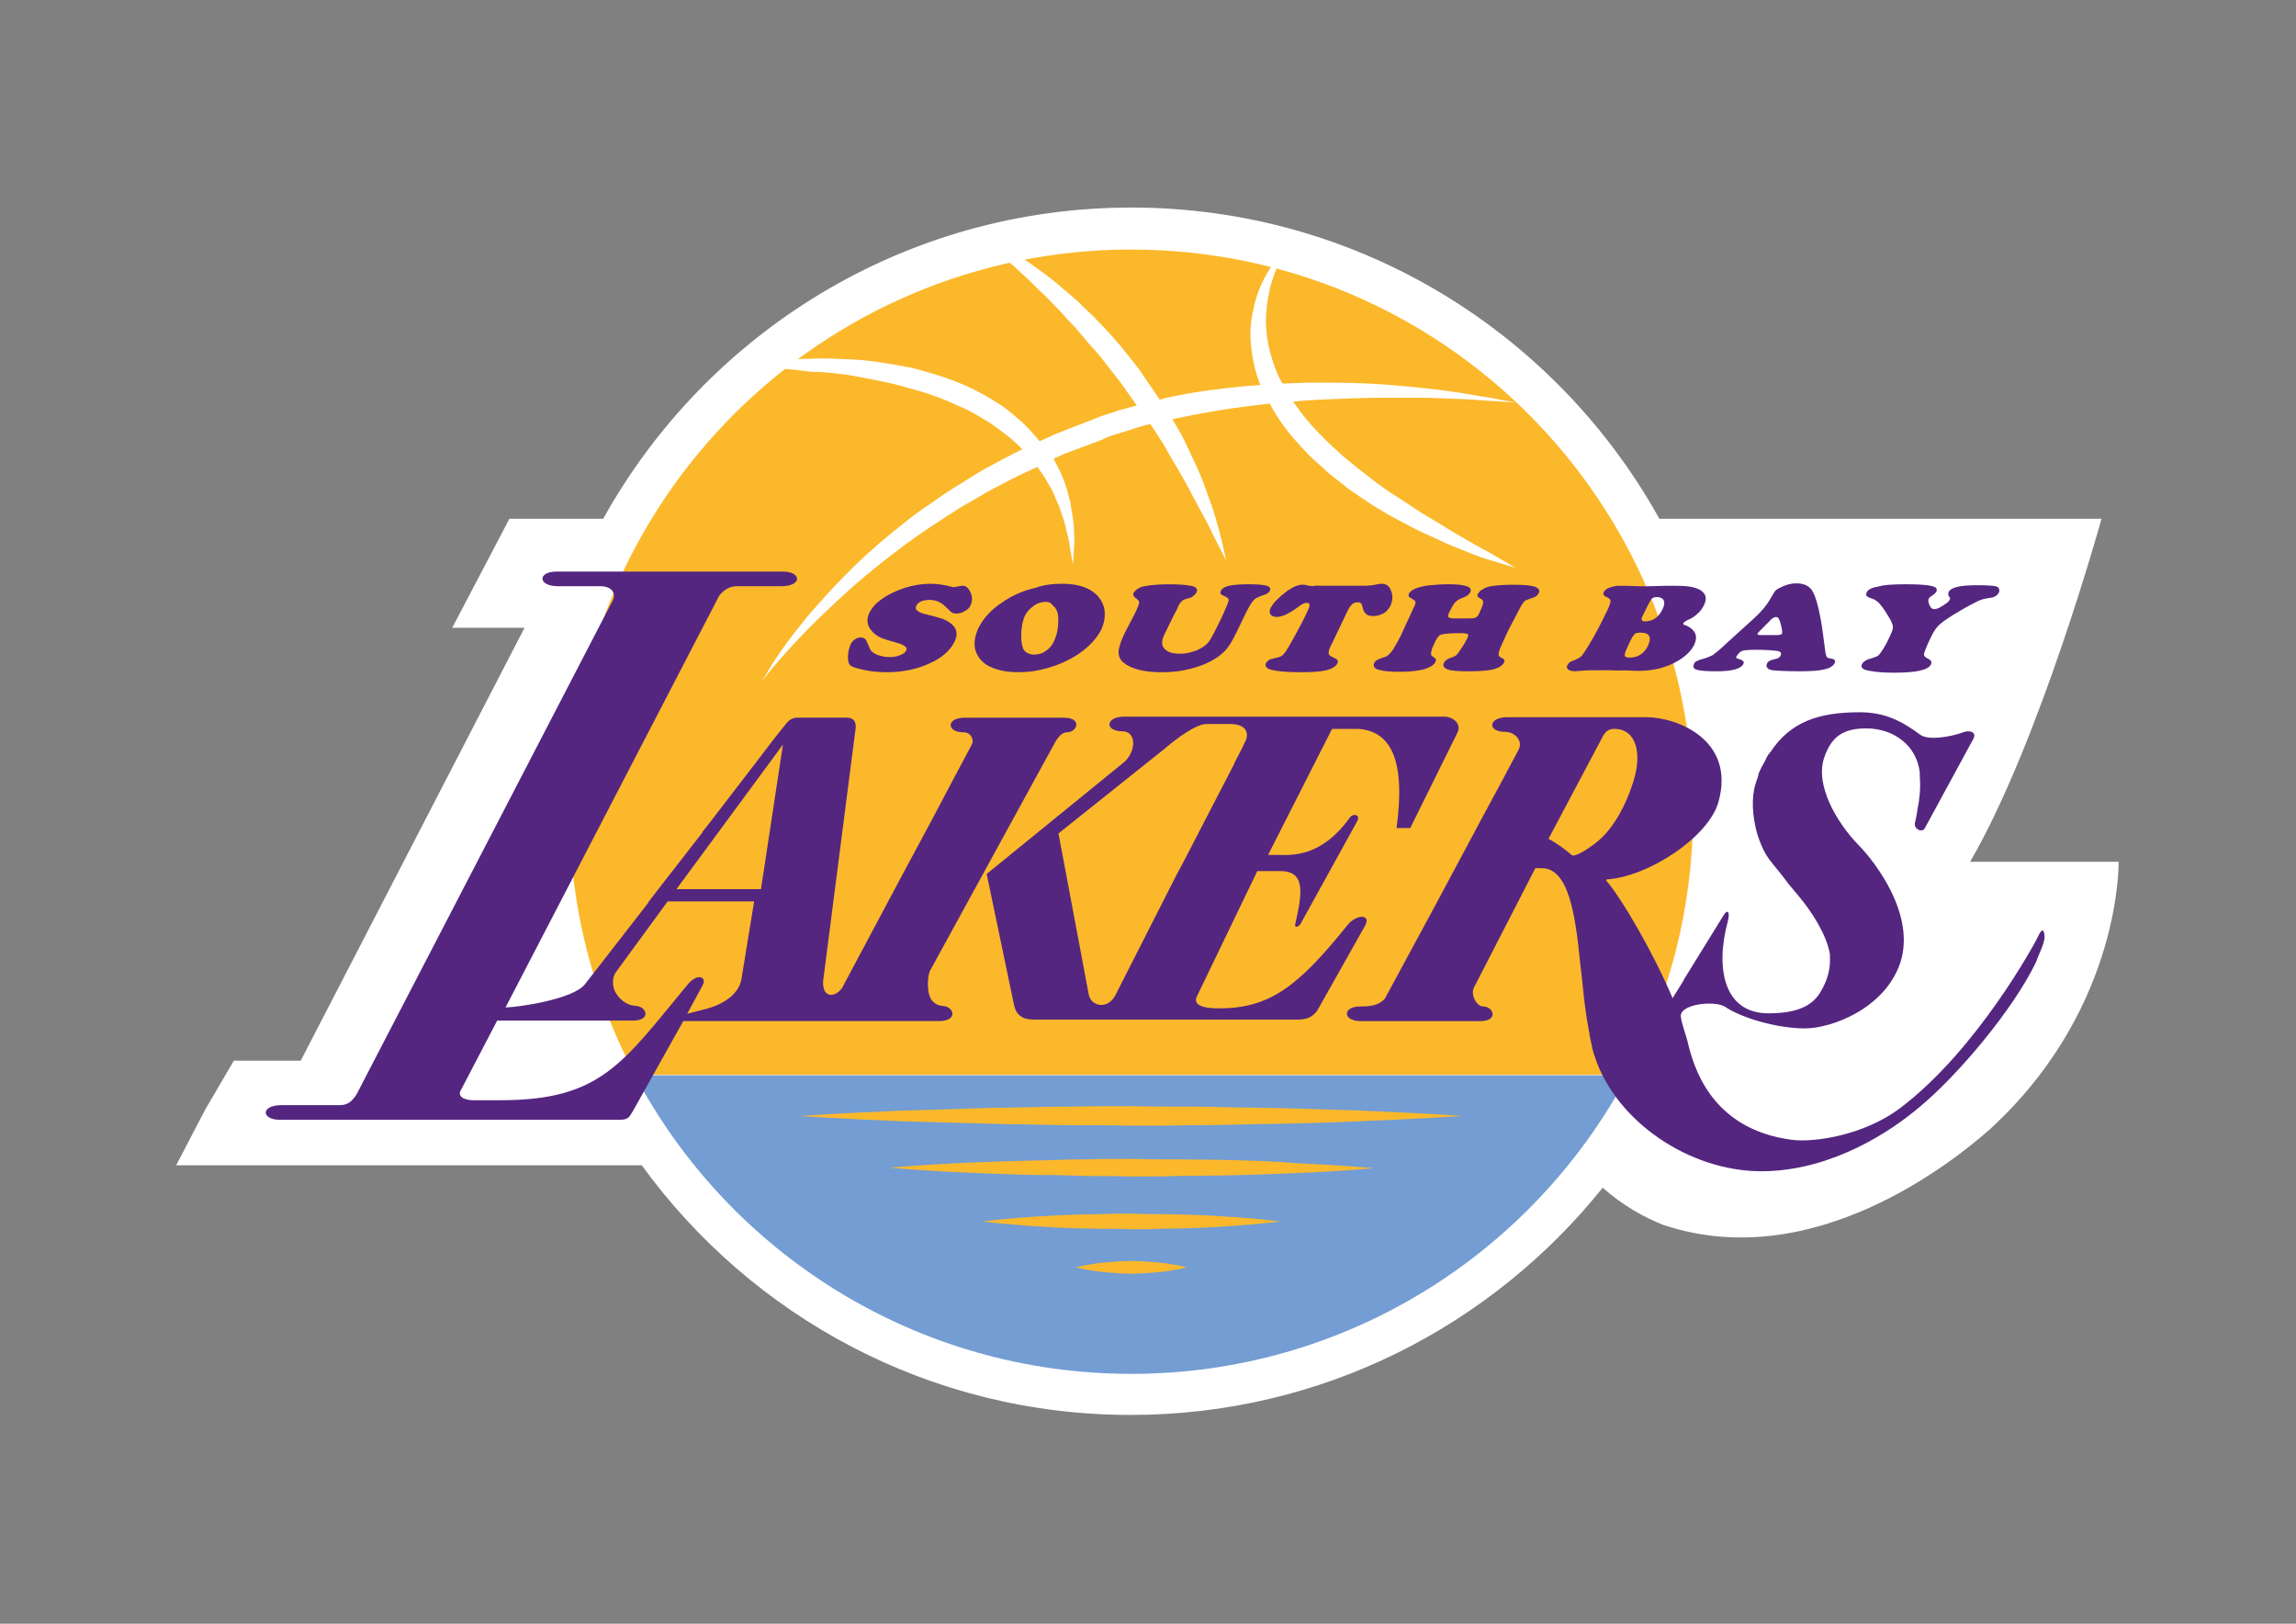 <?xml version="1.0" encoding="utf-8"?>
<!-- Generator: Adobe Illustrator 27.5.0, SVG Export Plug-In . SVG Version: 6.00 Build 0)  -->
<svg version="1.1" id="katman_1" xmlns="http://www.w3.org/2000/svg" xmlns:xlink="http://www.w3.org/1999/xlink" x="0px" y="0px"
	 viewBox="0 0 841.89 595.28" style="enable-background:new 0 0 841.89 595.28;" xml:space="preserve">
<rect x="0" y="0" width="841.89" height="595.28" fill="#808080" stroke="none"/>
<style type="text/css">
	.st0{fill:#FFFFFF;}
	.st1{fill:#739DD3;}
	.st2{fill:#FBB82B;}
	.st3{fill:#542680;}
</style>
<g>
	<path class="st0" d="M776.85,315.95h-54.46c25.62-44.07,48.19-125.75,48.19-125.75h-0.9H608.46
		c-37.8-68.07-110.35-114.11-193.64-114.11S258.97,122.13,221.17,190.2h-34.39l-20.96,39.95h26.51l-81.69,158l-0.36,0.72H85.74
		l-10.39,17.73l-10.75,20.6h26.33h144.38c40.31,55.53,105.51,91.54,179.31,91.54c70.04,0,132.38-32.6,173.04-83.3
		c7.34,6.45,14.87,10.75,22.57,13.79l0,0h0.18c54.46,17.91,105.69-23.29,119.12-35.11c2.15-1.97,3.4-3.22,3.4-3.22l0,0
		C777.92,367.36,776.85,315.95,776.85,315.95z"/>
	<path class="st0" d="M430.4,173.54c-0.54-0.9-0.9-1.79-1.43-2.51C429.5,172.11,430.04,172.82,430.4,173.54"/>
	<g>
		<g>
			<path class="st1" d="M232.81,394.23c34.57,65.21,103.18,109.45,182,109.45s147.43-44.43,182-109.45L232.81,394.23L232.81,394.23z
				"/>
			<g>
				<g>
					<path class="st2" d="M620.82,297.5c0-113.75-92.25-206.01-206.01-206.01S208.81,183.75,208.81,297.5
						c0,34.93,8.78,67.71,24,96.55h364C612.22,365.39,620.82,332.43,620.82,297.5"/>
					<path class="st0" d="M310.38,137.35c4.3,0.72,8.6,1.61,13.26,2.51s9.14,2.33,13.79,3.58c4.66,1.43,9.14,3.05,13.61,5.19
						c4.48,1.79,8.6,4.3,12.54,6.81c3.76,2.69,7.52,5.37,10.57,8.6c0.18,0.18,0.54,0.54,0.72,0.72c-0.36,0.18-0.54,0.36-0.9,0.36
						c-4.3,2.15-8.6,4.48-12.9,6.81c-4.12,2.33-8.06,5.02-12,7.34c-3.94,2.51-7.52,5.19-11.29,7.7c-3.58,2.51-6.99,5.37-10.39,8.06
						c-6.63,5.37-12.54,10.75-17.73,16.12c-5.19,5.19-9.67,10.39-13.61,14.87c-3.76,4.66-6.99,8.78-9.49,12.36
						c-2.51,3.58-4.3,6.45-5.37,8.42c-1.25,1.97-1.79,3.05-1.79,3.05s0.72-1.07,2.15-2.87c1.43-1.79,3.58-4.3,6.45-7.52
						c2.87-3.22,6.45-6.99,10.57-11.11c4.12-4.12,9.14-8.78,14.51-13.61c5.55-4.84,11.64-9.67,18.27-14.69
						c6.63-4.84,13.97-9.67,21.68-14.51c3.94-2.15,7.88-4.66,12-6.81s8.24-4.3,12.54-6.27c0.9-0.36,1.97-0.9,2.87-1.25
						c0.54,0.72,1.07,1.61,1.61,2.33c1.25,1.61,1.97,3.4,3.05,5.02c1.07,1.61,1.61,3.4,2.33,5.02c0.36,0.9,0.72,1.61,1.07,2.33
						c0.18,0.9,0.54,1.61,0.72,2.33c0.54,1.61,1.07,3.05,1.43,4.48c0.54,2.87,1.43,5.37,1.61,7.52c0.72,4.12,1.07,6.63,1.07,6.63
						s0.36-2.51,0.54-6.81c0.18-2.15,0-4.84-0.18-7.88c-0.18-1.43-0.36-3.05-0.72-4.84c-0.18-0.9-0.36-1.79-0.36-2.69
						c-0.18-0.9-0.54-1.79-0.72-2.69c-0.9-3.76-2.33-7.7-4.48-11.64c-0.36-0.72-0.72-1.43-1.07-2.15c1.25-0.54,2.69-1.25,3.94-1.79
						c4.48-1.61,8.96-3.4,13.44-5.02l1.61-0.72l0.72-0.36l0.9-0.36l3.4-1.07c2.33-0.72,4.66-1.43,6.81-2.15
						c1.61-0.54,3.05-0.9,4.66-1.25c1.61,2.33,3.05,4.84,4.66,7.17c2.15,3.94,4.48,7.7,6.45,11.11c1.07,1.79,1.97,3.58,2.87,5.19
						c0.9,1.79,1.79,3.4,2.69,5.02c1.61,3.22,3.4,6.09,4.66,8.78c1.25,2.69,2.51,5.02,3.4,6.81c1.97,3.76,3.05,5.91,3.05,5.91
						s-0.54-2.33-1.43-6.45c-0.54-1.97-1.07-4.48-1.97-7.34c-0.72-2.87-1.79-6.09-3.05-9.49c-1.25-3.4-2.51-7.17-4.3-10.93
						c-1.79-3.76-3.58-7.88-5.73-12c-1.07-1.79-2.15-3.76-3.22-5.55c0.36,0,0.72-0.18,0.9-0.18c9.32-1.97,18.45-3.58,27.41-4.66
						c2.51-0.36,5.02-0.54,7.34-0.9c1.25,2.33,2.69,4.66,4.3,6.99c3.05,4.48,6.81,8.42,10.57,12.36c1.97,1.97,4.12,3.58,6.09,5.55
						c1.97,1.79,4.3,3.4,6.27,5.02c1.97,1.79,4.3,3.05,6.45,4.66c2.15,1.43,4.3,2.87,6.45,4.12c4.3,2.69,8.6,4.84,12.72,6.99
						c4.12,2.15,8.24,3.76,11.82,5.55c3.76,1.61,7.17,2.87,10.21,4.12c3.05,1.25,5.73,1.97,8.06,2.69c4.48,1.43,7.17,2.15,7.17,2.15
						s-2.33-1.43-6.45-3.76c-1.97-1.25-4.48-2.51-7.34-4.12c-2.87-1.61-5.91-3.4-9.32-5.37c-3.4-2.15-6.99-4.3-10.93-6.63
						c-3.76-2.51-7.7-5.02-11.82-7.7c-4.12-2.69-8.06-5.91-12-8.96c-1.97-1.61-3.94-3.22-5.91-4.84c-1.79-1.79-3.76-3.4-5.55-5.19
						c-3.58-3.58-6.99-7.17-9.85-11.11c-0.72-1.07-1.61-2.15-2.33-3.22c3.22-0.36,6.45-0.54,9.67-0.72
						c8.24-0.36,16.12-0.72,23.47-0.72c3.58,0,7.17,0,10.39,0c3.4,0,6.45,0,9.49,0.18c5.91,0.18,11.11,0.36,15.41,0.72
						c7.17,0.54,11.64,0.72,13.08,0.9l0,0c-0.54-0.18-1.43-0.36-2.87-0.54c-2.33-0.36-5.55-1.25-9.85-1.79
						c-4.3-0.72-9.32-1.61-15.23-2.33s-12.72-1.43-20.06-1.97c-7.34-0.54-15.41-0.72-23.82-0.72c-4.48,0-8.96,0.18-13.61,0.36
						c-0.36-0.72-0.72-1.43-1.07-1.97c-1.97-4.12-3.22-8.24-4.12-12.36c-0.72-4.12-1.07-8.06-0.72-11.64
						c0.18-3.58,0.9-6.99,1.61-10.03c0.72-2.33,1.43-4.48,2.15-6.27c-0.72-0.18-1.25-0.36-1.97-0.54
						c-2.51,3.76-5.37,9.14-6.63,16.12c-0.9,3.94-1.25,8.42-0.72,13.08c0.54,4.66,1.43,9.49,3.4,14.15
						c-1.61,0.18-3.22,0.18-5.02,0.36c-9.14,0.9-18.81,1.97-28.3,4.12c-1.25,0.18-2.51,0.54-3.58,0.9
						c-2.51-3.76-5.19-7.52-7.7-11.29c-3.05-3.76-6.09-7.88-9.32-11.46c-3.22-3.58-6.63-7.17-10.03-10.39
						c-1.79-1.61-3.22-3.22-5.02-4.66c-1.79-1.43-3.4-2.87-5.02-4.3c-3.22-2.69-6.63-5.19-9.67-7.34c-1.25-0.9-2.33-1.61-3.58-2.33
						c-1.79,0.36-3.4,0.72-5.19,1.07c1.79,1.43,3.58,3.22,5.55,5.02c1.43,1.25,2.69,2.51,4.12,3.94c1.43,1.43,2.87,2.69,4.3,4.12
						c2.87,2.87,5.91,6.09,8.96,9.49c3.22,3.22,5.91,6.99,9.14,10.39c1.61,1.79,3.05,3.76,4.48,5.55c1.43,1.79,2.87,3.76,4.48,5.73
						c1.97,2.87,4.12,5.73,6.09,8.6c-0.72,0.18-1.43,0.36-2.15,0.54c-2.51,0.72-4.84,1.25-7.17,2.15l-3.4,1.07l-0.9,0.36
						c-0.54,0.18-0.72,0.18-0.9,0.36l-1.79,0.72c-4.66,1.79-9.32,3.58-13.79,5.37c-1.79,0.9-3.58,1.61-5.55,2.51
						c-0.72-0.9-1.43-1.61-2.15-2.51c-3.22-3.76-7.17-7.17-11.29-10.21c-4.3-2.87-8.96-5.55-13.79-7.7
						c-4.84-2.15-9.85-3.76-14.87-5.19c-2.51-0.72-5.02-1.43-7.52-1.79c-2.51-0.54-4.84-0.9-7.34-1.25
						c-4.84-0.9-9.49-1.25-13.97-1.43c-4.48-0.18-8.6-0.36-12.54-0.18c-2.15,0-4.12,0.18-5.91,0.18c-1.61,1.07-3.05,2.33-4.48,3.58
						c3.05,0.18,6.45,0.54,10.21,1.07C301.96,136.28,306.08,136.82,310.38,137.35"/>
				</g>
				<g>
					<path class="st2" d="M349.61,411.61c6.45,0.18,13.44,0.36,20.6,0.54c7.17,0,14.51,0.36,22.03,0.36c7.52,0,15.05,0,22.57,0.18
						c7.52,0,15.23,0,22.57-0.18c7.52,0,14.87-0.18,22.03-0.36c14.15-0.18,27.59-0.54,38.87-1.07c22.75-0.9,37.98-1.97,37.98-1.97
						s-15.23-1.07-37.98-1.97c-11.46-0.36-24.72-0.9-38.87-1.07c-7.17,0-14.51-0.36-22.03-0.36c-7.52,0-15.05,0-22.57-0.18
						c-7.52,0-15.23,0-22.57,0.18c-7.52,0-14.87,0.18-22.03,0.36c-7.17,0-13.97,0.36-20.6,0.54c-6.45,0.18-12.72,0.36-18.45,0.54
						c-22.75,0.9-37.98,1.97-37.98,1.97s15.23,1.07,37.98,1.97C336.89,411.25,343.16,411.43,349.61,411.61"/>
					<path class="st2" d="M447.42,425.22c-5.19,0-10.57-0.18-15.94-0.18c-5.37,0-10.93,0-16.48-0.18c-5.55,0-11.11,0-16.48,0.18
						c-5.37,0-10.75,0.18-15.94,0.36c-5.19,0-10.21,0.36-15.05,0.36c-4.84,0.18-9.32,0.36-13.44,0.54
						c-16.66,0.72-27.77,1.79-27.77,1.79s11.11,1.07,27.77,1.79c4.12,0.18,8.6,0.36,13.44,0.54c4.84,0.18,9.85,0.36,15.05,0.36
						c5.19,0,10.57,0.18,15.94,0.36c5.37,0,10.93,0,16.48,0.18c5.55,0,11.11,0,16.48-0.18c5.37,0,10.75-0.18,15.94-0.18
						c10.39-0.18,20.06-0.54,28.48-0.9c16.66-0.72,27.77-1.79,27.77-1.79s-11.11-1.07-27.77-1.79
						C467.48,425.76,457.81,425.4,447.42,425.22"/>
					<path class="st2" d="M434.88,445.29c-3.22,0-6.45-0.18-9.85-0.18c-3.4,0-6.81,0-10.21-0.18c-3.4,0-6.81,0-10.21,0.18
						c-3.4,0-6.63,0.18-9.85,0.18c-6.45,0.18-12.36,0.54-17.56,0.9c-10.21,0.72-17.02,1.61-17.02,1.61s6.81,0.9,17.02,1.61
						c5.19,0.36,11.11,0.72,17.56,0.9c3.22,0,6.45,0.18,9.85,0.18c3.4,0,6.81,0,10.21,0.18c3.4,0,6.81,0,10.21-0.18
						c3.4,0,6.63-0.18,9.85-0.18c6.45-0.18,12.36-0.54,17.56-0.9c10.21-0.72,17.02-1.61,17.02-1.61s-6.81-0.9-17.02-1.61
						C447.24,445.82,441.33,445.47,434.88,445.29"/>
					<path class="st2" d="M422.34,462.66c-2.33-0.18-5.02-0.36-7.52-0.36s-5.02,0.18-7.52,0.36c-2.33,0.18-4.66,0.36-6.45,0.72
						c-3.76,0.54-6.45,1.25-6.45,1.25s2.51,0.72,6.45,1.25c1.97,0.36,4.12,0.54,6.45,0.72s5.02,0.36,7.52,0.36s5.02-0.18,7.52-0.36
						c2.33-0.18,4.66-0.36,6.45-0.72c3.76-0.54,6.45-1.25,6.45-1.25s-2.51-0.72-6.45-1.25
						C426.82,463.02,424.67,462.84,422.34,462.66"/>
				</g>
			</g>
		</g>
		<g>
			<g>
				<g>
					<path class="st3" d="M341.37,214.02c2.15,0,4.66,0.36,7.52,1.07c0.36,0.18,0.72,0.18,0.9,0.18s0.9-0.18,1.97-0.36
						c0.36,0,0.72-0.18,1.07-0.18c1.43,0,2.33,0.9,3.05,2.51c0.72,1.61,0.72,3.22,0,4.66c-0.36,0.9-1.07,1.61-2.15,2.15
						c-0.9,0.54-1.97,0.9-2.87,0.9c-0.9,0-1.43-0.18-1.79-0.36c-0.36-0.18-1.07-0.9-2.33-2.15c-1.61-1.61-3.58-2.51-5.91-2.51
						c-1.07,0-2.15,0.18-3.05,0.54c-0.9,0.36-1.43,0.9-1.79,1.61c-0.72,1.25,0.36,2.33,3.22,3.05c3.76,0.9,6.09,1.61,6.99,1.97
						c4.3,1.97,5.55,4.66,3.76,8.24c-1.61,3.22-4.66,5.91-9.14,7.88c-4.66,2.15-9.85,3.22-15.58,3.22c-2.51,0-5.19-0.18-7.88-0.72
						c-2.69-0.54-4.48-1.07-5.37-1.61c-0.72-0.54-1.07-1.61-1.07-3.22c0-1.61,0.36-3.22,1.07-4.84c0.36-0.72,0.9-1.25,1.43-1.61
						c0.72-0.54,1.43-0.72,2.33-0.72c0.72,0,1.43,0.36,1.79,0.9c0.18,0.36,0.72,1.43,1.43,3.22c0.36,0.9,1.25,1.61,2.51,2.15
						c1.43,0.54,2.87,0.9,4.66,0.9c1.43,0,2.87-0.18,3.94-0.72c1.07-0.36,1.79-0.9,2.15-1.61c0.36-0.54,0.18-1.07-0.36-1.61
						c-0.54-0.36-1.43-0.9-2.87-1.25c-2.51-0.72-4.48-1.25-5.73-1.79s-2.33-1.25-3.22-2.15c-2.15-2.15-2.51-4.48-1.25-7.17
						c0.72-1.25,1.61-2.69,3.22-3.94c1.43-1.25,3.22-2.33,5.02-3.22C331.88,215.1,336.53,214.02,341.37,214.02"/>
					<path class="st3" d="M389.38,214.02c5.19,0,9.14,1.07,12,3.4c1.97,1.61,3.05,3.58,3.58,5.91c0.36,2.51,0,4.84-1.07,7.34
						c-1.79,3.58-4.84,6.81-9.32,9.67c-3.76,2.33-8.06,4.12-12.9,5.19c-2.87,0.72-5.73,0.9-8.42,0.9c-3.58,0-6.63-0.54-9.32-1.61
						c-3.22-1.25-5.19-3.4-6.09-5.91c-0.9-2.51-0.54-5.37,0.9-8.6c1.79-3.58,4.66-6.81,8.78-9.49c3.58-2.51,7.7-4.3,12.36-5.37
						C382.75,214.38,386.15,214.02,389.38,214.02 M383.47,220.65c-1.61,0-3.4,0.54-4.84,1.79c-1.25,0.9-1.97,1.79-2.69,3.05
						c-0.9,1.79-1.25,3.76-1.43,5.91c-0.18,2.33,0,4.3,0.54,6.09c0.18,0.72,0.72,1.25,1.43,1.79c0.72,0.36,1.61,0.72,2.51,0.72
						c1.61,0,3.05-0.36,4.3-1.25c1.43-0.9,2.33-1.97,3.05-3.4c0.9-1.79,1.43-3.76,1.61-5.91c0.18-2.15,0.18-3.94-0.36-5.37
						c-0.36-0.9-0.9-1.61-1.61-2.15C385.26,220.83,384.36,220.65,383.47,220.65"/>
					<path class="st3" d="M456.2,226.03l-2.69,5.55c-1.61,3.4-3.05,5.73-4.48,7.17c-2.87,2.87-6.99,5.02-12.54,6.45
						c-3.4,0.9-6.81,1.25-10.57,1.25c-6.45,0-11.11-1.25-13.79-3.4c-1.43-1.07-1.97-2.51-1.97-3.94c0-1.43,0.72-3.76,1.97-6.45
						c0.54-1.07,1.43-2.87,2.87-5.55c0.9-1.79,1.61-3.05,1.79-3.58c0.54-1.25,0.9-2.15,0.9-2.69c0-0.54-0.36-0.9-1.07-1.43
						c-1.07-0.72-1.25-1.43-0.9-2.15c0.36-0.54,0.9-1.07,1.79-1.61c0.9-0.54,1.97-0.72,3.05-0.9c2.33-0.36,5.02-0.54,8.06-0.54
						c3.4,0,6.09,0.18,8.06,0.54c1.97,0.36,2.69,1.25,1.97,2.51c-0.36,0.72-0.9,1.07-1.61,1.61c-0.18,0.18-0.9,0.36-2.15,0.72
						c-0.72,0.18-1.43,0.54-1.79,1.07c-0.54,0.54-1.07,1.43-1.61,2.87c-0.72,1.25-2.15,4.12-4.3,8.6c-1.43,2.69-1.43,4.66,0,5.91
						c1.07,1.07,2.87,1.61,5.37,1.61c1.61,0,3.22-0.18,4.66-0.72c1.61-0.36,2.87-1.07,3.94-1.79c0.9-0.54,1.61-1.25,2.15-1.97
						c0.54-0.72,1.07-1.79,1.79-3.05l2.51-5.02c1.79-3.76,2.69-6.09,2.87-6.81c0.18-0.72-0.36-1.25-1.25-1.61s-1.43-0.72-1.61-0.9
						c-0.18-0.36-0.18-0.72,0-1.07c0.36-0.9,1.43-1.61,3.05-1.97c1.61-0.36,4.12-0.54,7.34-0.54c3.05,0,5.37,0.18,6.45,0.54
						c1.25,0.36,1.61,1.07,1.07,1.97c-0.18,0.36-0.54,0.72-0.9,0.9c-0.36,0.18-1.07,0.54-2.33,0.9c-1.25,0.54-2.15,0.9-2.51,1.43
						C458.88,220.83,457.81,222.62,456.2,226.03"/>
					<path class="st3" d="M484.14,214.74h15.94c1.79,0,3.4-0.18,5.02-0.54c0.72-0.18,1.25-0.18,1.61-0.18c1.61,0,2.87,0.9,3.4,2.69
						c0.72,1.79,0.54,3.76-0.36,5.55c-0.72,1.25-1.61,2.33-3.05,2.87c-1.07,0.54-2.15,0.72-3.22,0.72c-1.07,0-1.97-0.18-2.51-0.72
						c-0.54-0.36-1.07-1.25-1.25-2.15c-0.18-0.9-0.36-1.61-0.72-1.79c-0.18-0.36-0.72-0.36-1.25-0.36c-0.72,0-1.43,0.18-1.97,0.72
						c-0.54,0.54-1.07,1.25-1.61,2.33l-6.09,12.72c-0.72,1.25-0.9,2.33-0.9,2.87c0,0.54,0.54,1.07,1.43,1.43
						c0.9,0.36,1.43,0.72,1.79,1.07c0.18,0.36,0.18,0.72,0,1.25c-0.54,1.07-1.97,1.97-4.12,2.51c-2.15,0.54-5.37,0.72-9.49,0.72
						c-5.02,0-8.6-0.36-10.75-0.9c-1.79-0.54-2.33-1.43-1.79-2.51c0.36-0.54,0.9-1.07,1.79-1.43c0.18,0,1.07-0.18,2.33-0.54
						c0.9-0.18,1.61-0.54,1.97-0.9c0.54-0.54,1.25-1.43,1.97-2.69c0.72-1.25,1.79-3.05,3.22-5.73c1.43-2.69,2.69-5.02,3.58-6.99
						c0.72-1.43,1.07-2.33,1.07-2.87c0-0.54-0.36-0.9-0.9-0.9c-0.72,0-1.79,0.36-2.87,1.25c-2.15,1.61-3.76,2.51-4.84,3.05
						c-1.25,0.54-2.51,0.9-3.4,0.9c-1.07,0-1.79-0.36-2.33-0.9c-0.36-0.54-0.36-1.43,0-2.33c0.54-0.9,1.25-1.97,2.33-3.05
						c1.07-1.07,2.33-2.15,3.76-3.22c2.33-1.61,4.12-2.33,5.73-2.33c0.36,0,0.9,0,1.25,0.18c1.07,0.18,1.79,0.36,2.51,0.36
						C482.35,214.56,483.24,214.74,484.14,214.74"/>
					<path class="st3" d="M531.07,214.2c6.27,0,8.96,0.9,8.06,2.87c-0.18,0.54-0.72,0.9-1.07,1.25c-0.54,0.36-1.25,0.72-2.33,1.07
						c-0.9,0.36-1.61,0.9-2.15,1.43c-0.54,0.54-1.25,1.79-2.15,3.58c-0.54,1.07-0.54,1.79-0.18,1.97c0.18,0.18,0.72,0.18,1.25,0.36
						c0.54,0,1.97,0,4.3,0c2.15,0,3.4,0,3.94-0.18c0.54-0.18,1.07-0.54,1.43-1.25c0.9-1.97,1.61-3.4,1.61-4.12
						c0.18-0.72,0-1.25-0.72-1.61c-0.72-0.36-1.07-0.72-1.25-0.9c-0.18-0.18-0.18-0.54,0.18-1.07c0.36-0.54,0.9-1.25,1.79-1.61
						c0.9-0.54,1.79-0.9,2.87-1.07c2.33-0.36,5.02-0.54,8.24-0.54c3.76,0,6.27,0.18,7.88,0.72c1.43,0.54,1.97,1.25,1.43,2.33
						c-0.36,0.9-1.43,1.61-2.87,1.97c-0.9,0.36-1.61,0.54-1.97,0.72c-0.36,0.18-0.72,0.72-1.25,1.43c-0.18,0.36-1.25,2.15-2.69,5.02
						c-1.61,3.05-2.87,5.37-3.58,7.17c-1.43,3.05-2.33,5.02-2.33,5.91c0,0.54,0,0.72,0.18,0.9c0.18,0.18,0.54,0.54,1.43,0.9
						c0.54,0.36,0.72,0.72,0.36,1.43c-0.54,1.07-1.79,1.97-3.94,2.51c-2.15,0.54-5.19,0.72-9.32,0.72c-3.58,0-6.09-0.18-7.52-0.72
						c-1.25-0.54-1.79-1.25-1.25-2.33c0.36-0.9,1.43-1.61,2.69-1.97c0.72-0.18,1.25-0.54,1.61-0.72c0.36-0.18,0.72-0.72,1.25-1.43
						c0.9-1.25,1.97-2.87,2.87-4.66c0.54-0.9,0.54-1.61,0.36-1.79c-0.36-0.18-1.25-0.36-2.69-0.36c-3.58,0-5.91,0.18-7.17,0.54
						c-0.54,0.18-0.9,0.54-1.25,1.07c-0.54,0.72-0.9,1.61-1.43,2.69c-0.9,1.79-1.07,3.05-0.9,3.76c0.18,0.18,0.54,0.54,1.07,0.9
						c0.72,0.36,0.9,0.9,0.36,1.79c-0.54,1.07-1.97,1.79-4.12,2.51c-2.15,0.54-5.19,0.9-8.78,0.9c-3.22,0-5.91-0.18-7.7-0.72
						c-0.72-0.18-1.43-0.54-1.61-0.9c-0.36-0.36-0.36-0.9-0.18-1.43c0.18-0.54,0.54-0.9,1.07-1.25s1.25-0.54,2.69-1.07
						c0.72-0.18,1.25-0.54,1.61-0.9c0.36-0.36,0.9-0.9,1.43-1.61c1.07-1.79,2.51-4.12,3.76-6.99c0.18-0.54,0.54-1.25,0.9-1.97
						c1.61-3.58,2.69-5.73,2.87-6.27c0.72-1.25,0.9-2.15,0.9-2.51c-0.18-0.36-0.72-0.9-1.79-1.43c-0.72-0.36-0.9-0.72-0.72-1.43
						c0.72-1.61,3.22-2.69,7.52-3.22C526.24,214.38,528.57,214.2,531.07,214.2"/>
				</g>
				<g>
					<path class="st3" d="M590.55,245.73h-4.12c-2.87,0-5.02,0-6.27,0.18c-1.25,0-2.15,0.18-2.51,0.18c-1.25,0-2.15-0.18-2.69-0.72
						c-0.54-0.54-0.54-1.07-0.18-1.61c0.18-0.36,0.54-0.72,0.9-1.07c0.36-0.18,1.25-0.54,2.51-1.07c0.72-0.36,1.43-0.72,1.97-1.43
						c0.54-0.72,1.43-1.97,2.69-4.12c1.97-3.22,4.12-7.34,6.45-12.18c0.9-1.79,1.25-3.05,1.25-3.58c0-0.54-0.54-1.07-1.43-1.43
						c-1.07-0.36-1.43-1.07-1.07-1.79s1.07-1.25,1.97-1.61c1.07-0.36,2.15-0.72,3.4-0.72c0.72,0,1.61,0,2.69,0
						c1.79,0,3.58,0.18,5.73,0.18c1.43,0,4.48,0,8.96-0.18c1.43,0,2.69,0,3.76,0c2.69,0,4.84,0.18,6.27,0.54s2.69,0.9,3.4,1.61
						c1.43,1.25,1.61,2.87,0.54,5.02c-0.54,1.07-1.25,2.15-2.33,3.05c-1.07,1.07-2.33,1.79-3.58,2.33c-0.9,0.36-1.43,0.9-1.61,1.07
						c-0.18,0.36,0,0.72,0.9,0.9c1.43,0.54,2.51,1.43,3.22,2.51c0.72,1.25,0.72,2.69-0.18,4.66c-1.07,2.15-3.05,4.12-6.09,5.91
						c-3.94,2.33-8.78,3.58-14.15,3.58c-0.72,0-2.51,0-5.37-0.18C592.88,245.91,591.26,245.73,590.55,245.73 M598.25,234.09
						l-1.07,2.15c-0.9,1.97-1.43,3.22-1.43,3.94c0,0.72,0.72,0.9,1.79,0.9c3.05,0,5.19-1.43,6.63-4.12c1.61-3.4,0.72-5.02-2.69-5.02
						c-0.9,0-1.61,0.18-1.97,0.36C599.15,232.83,598.61,233.37,598.25,234.09 M604.7,221.01l-2.33,4.66
						c-0.36,0.72-0.54,1.25-0.36,1.61c0.18,0.36,0.54,0.54,1.07,0.54c1.43,0,2.69-0.36,3.76-1.07c1.07-0.72,1.97-1.79,2.69-3.22
						c0.72-1.43,0.9-2.51,0.54-3.4c-0.36-0.72-1.25-1.25-2.51-1.25c-0.72,0-1.25,0.18-1.61,0.36
						C605.41,219.76,605.06,220.29,604.7,221.01"/>
					<path class="st3" d="M668.11,229.97l1.25,9.32c0.18,0.9,0.36,1.43,0.54,1.61c0.18,0.36,0.72,0.36,1.43,0.54
						c1.43,0.18,1.79,0.72,1.43,1.61c-0.54,1.07-1.79,1.97-3.76,2.33c-1.97,0.54-5.02,0.72-9.14,0.72c-4.48,0-7.88-0.18-9.85-0.36
						c-0.9-0.18-1.61-0.36-1.97-0.9c-0.36-0.36-0.36-0.9-0.18-1.43s0.54-0.9,0.9-1.07c0.36-0.18,1.07-0.54,2.15-0.72
						c1.07-0.18,1.79-0.72,1.97-1.25c0.54-1.07,0-1.61-1.61-1.79c-1.61-0.18-4.12-0.36-7.34-0.36c-2.69,0-4.3,0.18-5.02,0.36
						c-0.36,0.18-0.9,0.36-1.25,0.9c-0.36,0.36-0.72,0.72-0.9,1.07c-0.18,0.36-0.18,0.54,0,0.72c0.18,0.18,0.54,0.18,1.43,0.54
						c1.07,0.36,1.43,0.9,1.07,1.61c-0.9,1.79-4.12,2.69-10.03,2.69c-3.22,0-5.55-0.18-6.99-0.54c-1.25-0.36-1.61-1.07-1.07-2.15
						c0.18-0.54,0.54-0.9,1.07-1.07c0.36-0.18,1.07-0.54,1.97-0.72c1.43-0.36,2.69-0.9,3.76-1.43c0.9-0.72,2.69-1.97,4.84-4.12
						l7.7-6.99c2.87-2.51,4.84-4.48,5.91-5.73c1.07-1.25,1.97-2.51,2.69-3.76c0.72-1.25,1.25-2.15,1.61-2.69
						c0.36-0.54,1.07-1.07,1.97-1.43c1.97-1.07,3.94-1.61,6.09-1.61c1.97,0,3.76,0.54,5.02,1.79
						C665.43,217.25,666.86,222.08,668.11,229.97 M645.54,232.83h5.91c1.07,0,1.79-0.18,1.97-0.54c0.18-0.54,0-1.79-0.54-3.76
						c-0.18-0.9-0.54-1.43-0.72-1.79c-0.18-0.36-0.54-0.54-0.9-0.54c-0.72,0-1.61,0.54-2.51,1.61c-0.18,0.18-0.72,0.72-1.61,1.61
						c-1.61,1.61-2.51,2.51-2.69,2.87C644.29,232.65,644.65,232.83,645.54,232.83"/>
					<path class="st3" d="M699.1,214.2c3.94,0,6.99,0.18,8.78,0.54c0.9,0.18,1.43,0.36,1.97,0.72c0.36,0.36,0.36,0.9,0.18,1.43
						c-0.18,0.36-0.54,0.72-1.25,1.25c-0.9,0.54-1.43,1.07-1.61,1.43c-0.18,0.54-0.18,1.43,0.54,2.69c0.36,0.72,0.9,1.07,1.61,1.07
						c0.36,0,0.9-0.18,1.43-0.36c0.54-0.18,1.25-0.72,2.15-1.25c1.07-0.72,1.79-1.25,1.97-1.79c0.18-0.36,0.18-0.54,0.18-0.54
						c0-0.18-0.18-0.54-0.54-0.9c-0.18-0.36-0.18-0.9,0-1.43c0.9-1.79,4.3-2.51,10.57-2.51c3.4,0,5.73,0.18,6.63,0.36
						c0.54,0.18,1.07,0.36,1.25,0.9c0.18,0.36,0.18,0.9,0,1.43c-0.36,0.54-0.72,1.07-1.43,1.43c-0.72,0.36-1.61,0.54-3.05,0.72
						c-1.25,0.18-2.33,0.54-3.4,1.07s-3.22,1.61-6.27,3.4c-3.76,2.15-6.27,3.94-7.52,5.02c-1.25,1.07-2.33,2.69-3.22,4.66
						c-0.9,1.79-1.61,3.4-2.15,4.84c-0.36,0.9-0.54,1.61-0.36,1.97c0.18,0.36,0.54,0.72,1.25,1.07c1.25,0.54,1.61,1.25,1.25,2.15
						c-1.07,2.15-5.55,3.05-13.61,3.05c-3.4,0-6.45-0.18-9.14-0.72c-2.33-0.36-3.22-1.25-2.51-2.51c0.54-0.9,1.61-1.61,3.22-1.97
						c1.25-0.36,2.15-0.72,2.69-1.07c1.07-1.07,2.69-3.58,4.48-7.52c0.54-1.25,0.9-2.15,0.9-2.87c0-0.72-0.36-1.61-0.9-2.69
						c-1.25-2.15-2.51-4.3-4.12-6.09c-0.72-0.72-1.43-1.25-2.33-1.61c-1.25-0.36-1.79-0.72-2.15-0.9c-0.36-0.36-0.36-0.9-0.18-1.43
						c0.54-1.07,1.79-1.79,4.12-2.15C690.86,214.38,694.27,214.2,699.1,214.2"/>
				</g>
			</g>
			<g>
				<path class="st3" d="M345.67,368.8c-2.69-0.18-4.3-1.97-4.84-3.76c-0.9-2.51-0.72-7.17,0.18-9.14l45.32-82.76
					c0.72-1.43,2.51-4.66,4.84-4.66c3.94,0,5.73-5.37-1.07-5.37h-36.36c-6.81,0-6.81,5.37-0.36,5.37c2.69,0,3.76,2.69,3.05,4.3
					l-7.34,13.79l-6.81,12.9l0,0l-11.64,21.68l-21.85,41.02c-2.33,3.4-7.17,4.12-6.99-2.33l11.82-91.9
					c0.54-2.87-0.18-4.84-3.22-4.84h-17.91c-2.15,0-3.4,1.07-4.48,2.51l-4.84,6.09l-5.19,6.81l0,0l-17.2,22.39l0,0l-3.22,4.12
					c0,0,0,0,0,0.18l-16.3,20.96l0,0l-3.58,4.66V331l-23.11,29.74c-4.3,5.73-25.26,8.6-29.2,8.6l77.92-150.12
					c0.72-1.79,3.58-4.3,6.63-4.3h16.48c7.88,0,7.52-5.37,0.72-5.37h-83.12c-6.81,0-6.99,5.37,0.72,5.37h15.41
					c4.3,0,5.73,2.69,4.66,5.02l-2.15,4.12l-91.9,177.16c-1.43,2.15-2.87,3.94-6.09,3.94H103.3c-7.88,0-7.52,5.37-0.72,5.37h124.14
					c3.58,0,3.76-0.54,5.37-3.22l18.45-32.96h94.05C351.4,374.17,349.79,368.98,345.67,368.8 M271.87,358.94
					c-0.9,5.37-6.27,9.14-12.9,10.93l-6.99,1.79l5.73-10.57c1.43-2.87-1.79-4.48-5.37-0.36c-24,28.84-31.71,42.63-68.79,42.63
					h-10.03c-3.05,0-6.27-1.25-4.3-4.12l13.08-25.08h49.8c6.81,0,5.02-5.19,1.07-5.37c-2.69-0.18-5.55-1.61-7.52-5.02
					c-0.54-0.9-1.79-4.48,0.18-7.34l18.99-25.97h31.71L271.87,358.94z M279.03,325.98h-30.99l39.05-53.02L279.03,325.98z"/>
				<path class="st3" d="M494.17,339.06c-18.27,22.75-28.66,30.63-47.29,30.63c-6.27,0-9.67-1.43-7.88-4.66l22.03-45.68h8.42
					c9.32,0,8.06,8.06,5.55,19.17c-0.54,1.61,0.72,1.61,1.79,0.36l20.96-37.98c1.07-2.33-1.61-2.87-2.87-1.07
					c-10.57,14.69-21.5,13.61-26.15,13.61h-3.76l23.47-46.22h9.49c12,0.72,17.56,11.29,14.15,36.36h5.02l17.38-35.11
					c1.43-3.05-1.61-5.73-4.84-5.73H412.13c-6.81,0-7.17,5.37-0.54,5.37c5.37,0,5.02,7.88,0.18,11.64l-49.98,40.66l10.03,48.01
					c0.72,3.58,3.05,5.37,6.99,5.37h97.27c3.94,0,5.73-1.61,6.99-3.4l17.56-31.17C502.77,334.94,497.22,335.3,494.17,339.06
					 M434.16,315.59l-2.87,5.37l-22.39,44.07c-2.87,5.19-8.78,3.94-9.67-0.36l-11.11-59.11l39.05-31.17
					c3.94-3.4,11.29-8.96,15.23-8.96h8.6c5.19,0,6.99,2.51,5.91,5.73l-1.43,3.05l0,0l-2.87,5.55c0,0,0,0,0,0.18L434.16,315.59
					L434.16,315.59"/>
				<path class="st3" d="M749.62,342.46c-0.54-2.69-1.43-1.07-3.05,2.33c0,0-21.14,39.77-49.8,61.44
					c-13.08,9.85-31.17,12.72-39.77,11.64c-29.92-3.94-36.19-27.23-38.33-36.54c-0.54-1.97-1.97-5.91-2.33-8.42
					c-0.9-4.84,12.54-6.27,16.3-3.76c5.73,3.94,18.81,7.88,29.2,7.88c9.67,0,29.2-7.17,34.93-24c5.73-17.38-8.78-36.54-15.23-43.17
					c-8.24-8.42-15.94-22.03-12.72-31.89c2.51-7.52,6.63-10.93,15.41-10.93c10.57,0,18.63,6.63,19.7,16.12c0,0.36,0,0.72,0,1.07
					c0.18,2.69,0.18,5.02,0,6.81s-0.36,3.05-0.36,3.05l0,0c-0.54,2.69-0.72,4.84-1.43,7.7c-0.36,2.15,2.51,3.58,3.58,1.97
					l17.91-32.96c1.25-2.51-1.61-3.22-3.76-2.33c-4.84,1.79-12.9,3.05-15.76,0.9c-6.81-5.02-12.9-8.24-22.21-8.24
					c-14.87,0-25.44,3.4-32.78,14.69v-0.18c0,0-0.18,0.18-0.18,0.36s-0.18,0.36-0.36,0.36c-0.36,0.54-0.9,1.43-1.25,2.33
					c-0.9,1.61-1.97,3.58-2.51,5.02c0,0.18-0.18,0.36-0.18,0.54l0.18-0.18c-0.36,1.07-0.72,2.15-1.07,3.22
					c-1.61,5.02-1.25,11.82,0.54,18.27c0.54,1.79,1.97,6.09,4.3,9.32c2.15,2.87,4.48,5.37,7.17,9.14l3.76,4.48
					c4.66,5.55,10.21,13.97,11.46,21.32c0,0.18,0,0.18,0,0.36c0,0.18,0,0.18,0,0.36c0.18,3.05-0.18,6.81-2.33,11.11
					c-0.36,0.72-0.72,1.25-1.07,1.97c-2.87,4.84-8.06,7.88-19.17,7.88c-16.3,0-19.53-16.48-14.87-33.68c0.9-3.4,0-4.84-1.61-2.15
					l-11.29,18.27l-3.22,5.19c0,0,0,0,0,0.18l-4.12,6.63c-6.81-16.12-18.27-36.01-24.36-43.17l0.18-0.36
					c15.05-0.9,37.44-15.41,41.02-28.48c6.27-22.57-15.05-30.99-26.51-30.99h-51.05c-6.81,0-7.34,5.37-0.72,5.37
					c3.58,0,6.63,3.22,5.02,6.45l-6.09,11.46l-8.6,15.94l0,0l-1.61,3.05l-14.87,27.77l0,0l-17.91,33.14
					c-2.15,2.33-4.66,2.87-9.14,2.87c-6.45,0-6.45,5.37,0.36,5.37h43.71c6.81,0,5.02-5.37,1.07-5.37c-2.33,0-4.84-4.48-3.22-7.17
					l22.39-43.53h2.33c9.85,0,12.36,16.84,14.15,35.11l0.54,4.66c0.54,5.37,1.07,10.39,1.79,15.05c0.36,1.79,0.54,3.4,0.9,5.19
					c0.18,0.36,0.18,0.9,0.18,1.25l1.07,5.02c0.36,1.61,1.07,3.4,1.61,5.02c8.96,23.29,36.19,40.84,62.7,39.77
					c24.36-0.9,44.96-14.51,55.35-23.29c13.97-11.46,34.57-35.83,42.99-53.38C747.65,349.45,750.16,345.33,749.62,342.46
					 M586.07,308.25c-3.4,2.87-8.78,6.27-9.85,5.19c-1.43-1.43-5.91-4.66-8.42-5.91l20.24-38.16c0.9-1.25,1.79-2.15,3.94-2.15
					c7.88,0,10.39,8.78,6.81,19.7C596.28,294.81,591.98,303.23,586.07,308.25"/>
			</g>
		</g>
	</g>
</g>
</svg>
